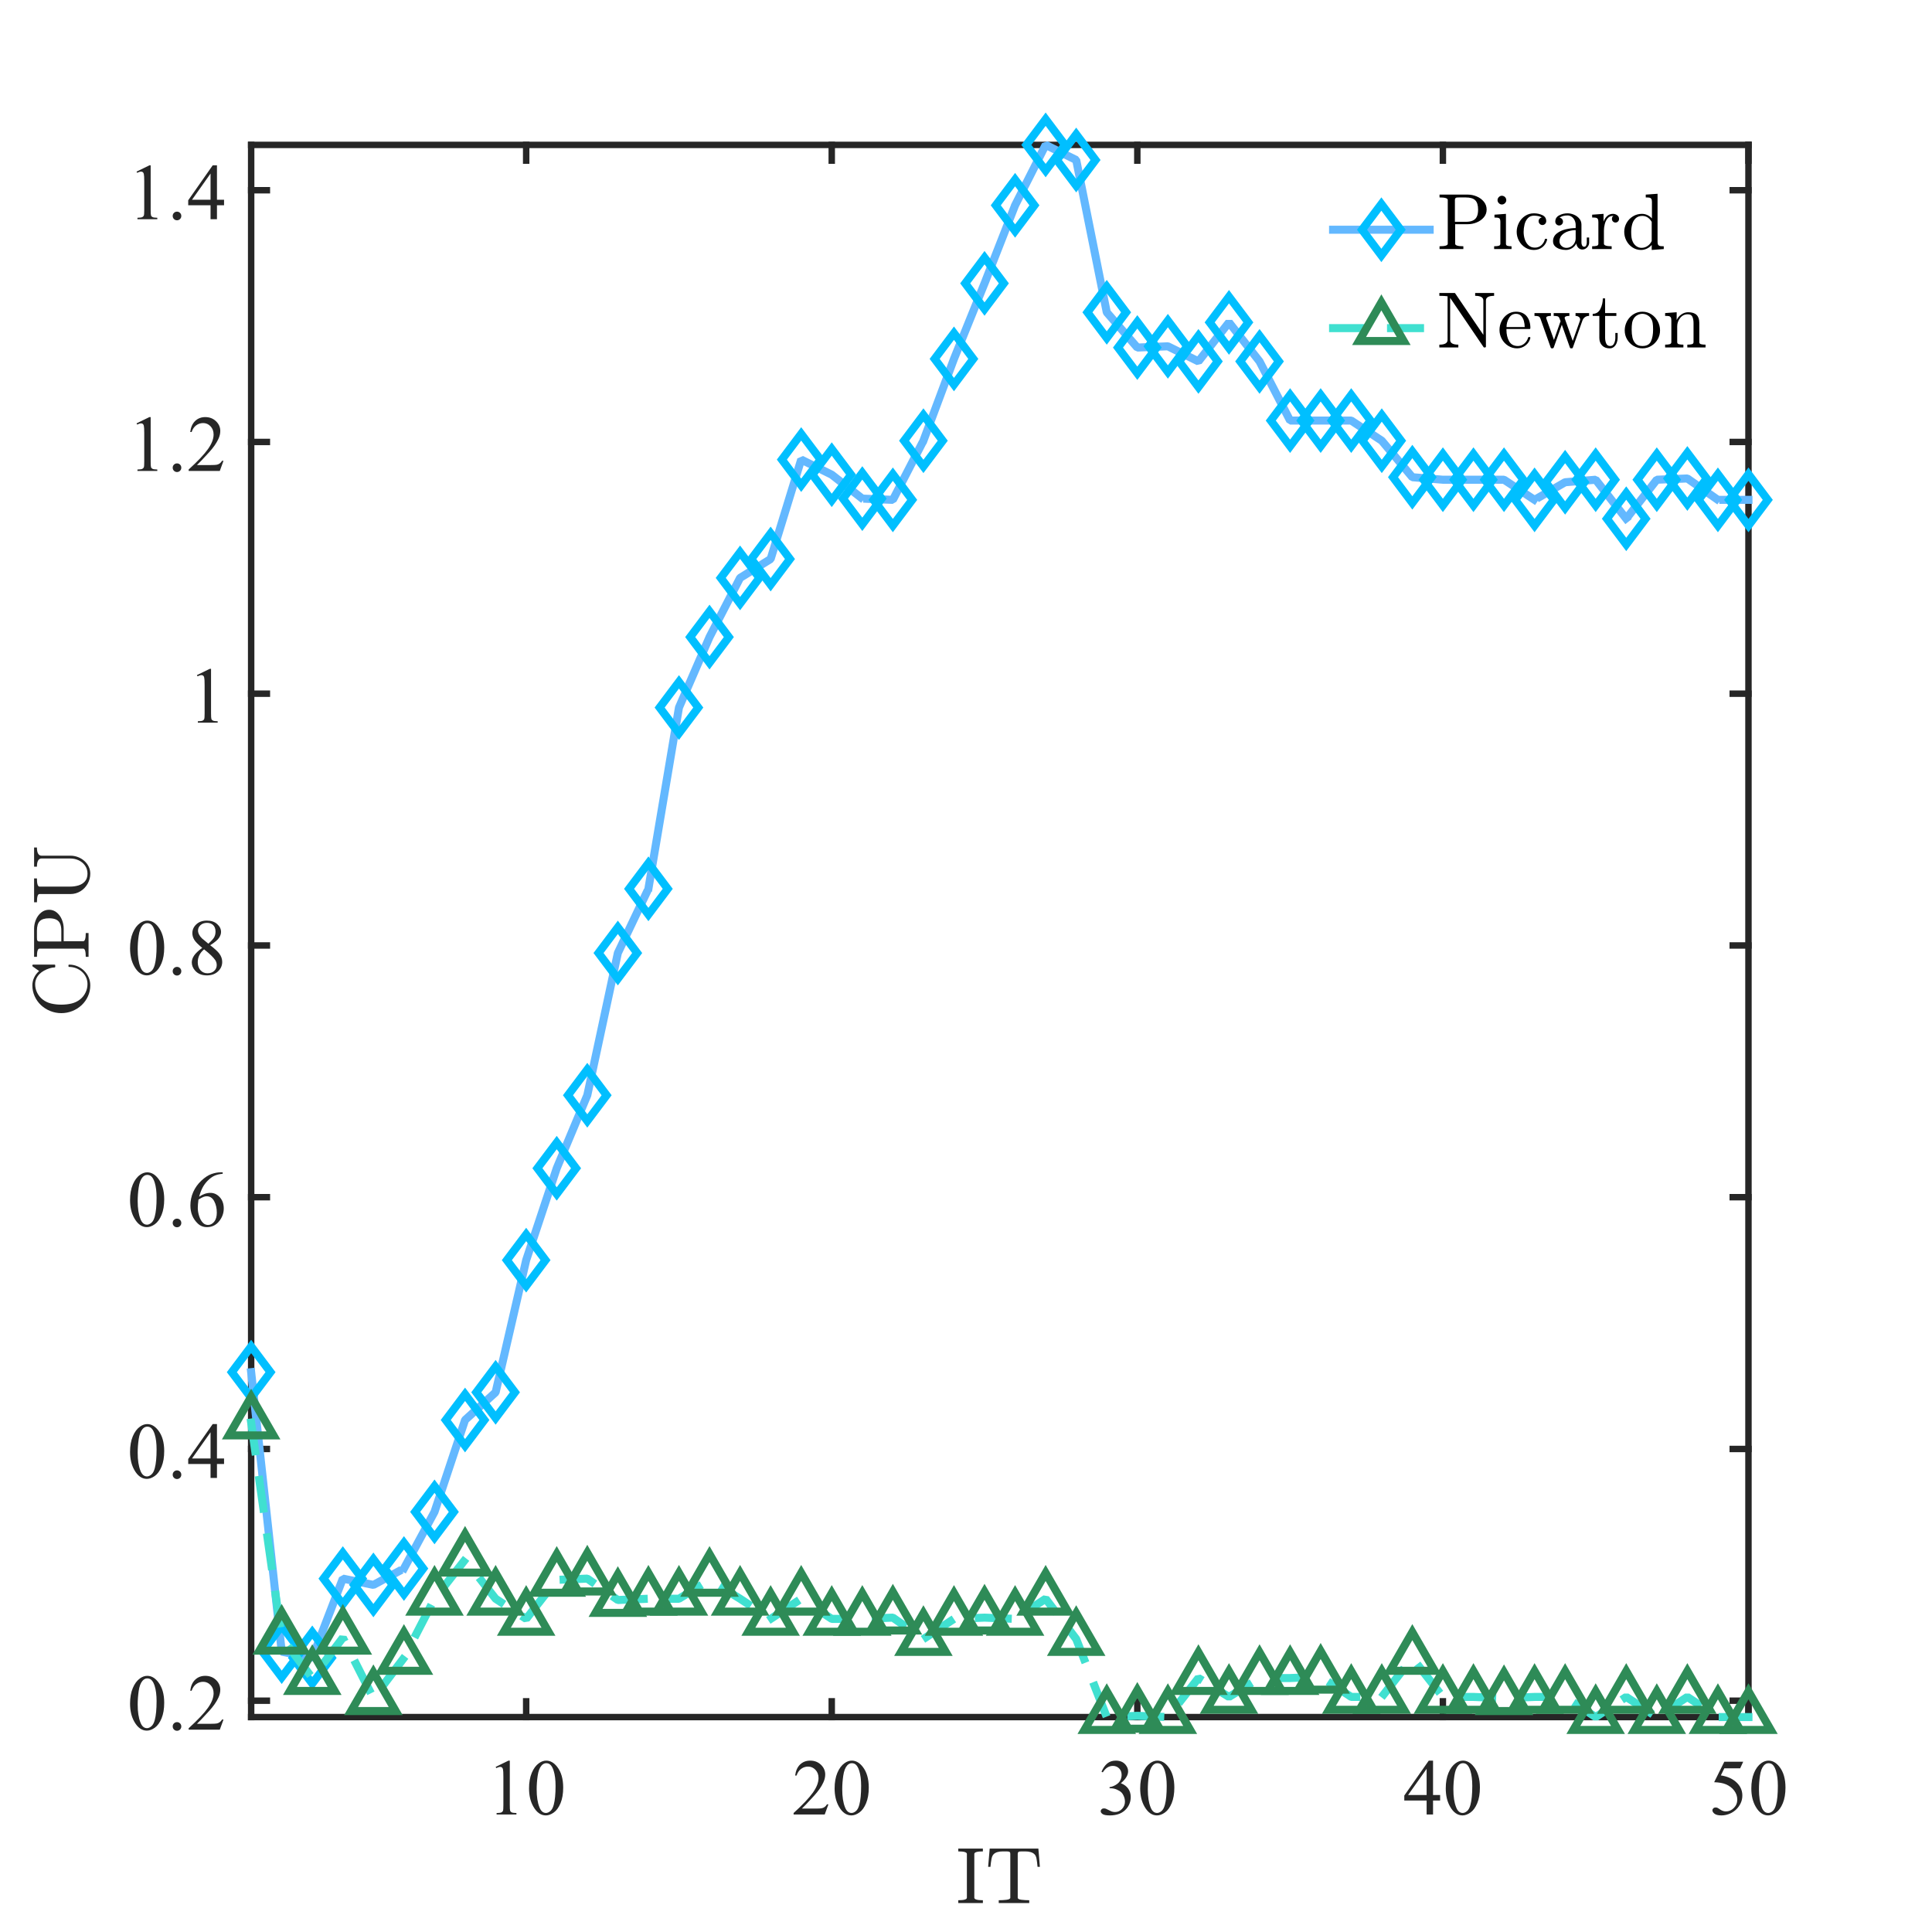 <?xml version="1.0"?>
<!DOCTYPE svg PUBLIC '-//W3C//DTD SVG 1.0//EN'
          'http://www.w3.org/TR/2001/REC-SVG-20010904/DTD/svg10.dtd'>
<svg xmlns:xlink="http://www.w3.org/1999/xlink" style="fill-opacity:1; color-rendering:auto; color-interpolation:auto; stroke:black; text-rendering:auto; stroke-linecap:square; stroke-miterlimit:10; stroke-opacity:1; shape-rendering:auto; fill:black; stroke-dasharray:none; font-weight:normal; stroke-width:1; font-family:'Dialog'; font-style:normal; stroke-linejoin:miter; font-size:12px; stroke-dashoffset:0; image-rendering:auto;" width="800" height="800" xmlns="http://www.w3.org/2000/svg"
><rect width="100%" height="100%" fill="#333333" stroke="none"/><!--Generated by the Batik Graphics2D SVG Generator--><defs id="genericDefs"
  /><g
  ><defs id="defs1"
    ><clipPath clipPathUnits="userSpaceOnUse" id="clipPath1"
      ><path d="M0 0 L800 0 L800 800 L0 800 L0 0 Z"
      /></clipPath
    ></defs
    ><g style="fill:white; stroke:white;"
    ><rect x="0" y="0" width="800" style="clip-path:url(#clipPath1); stroke:none;" height="800"
    /></g
    ><g style="fill:white; text-rendering:optimizeSpeed; color-rendering:optimizeSpeed; image-rendering:optimizeSpeed; shape-rendering:crispEdges; color-interpolation:sRGB; stroke:white;"
    ><rect x="0" width="800" height="800" y="0" style="stroke:none;"
      /><path style="stroke:none;" d="M104 711 L724 711 L724 60 L104 60 Z"
    /></g
    ><g style="fill:rgb(38,38,38); text-rendering:geometricPrecision; color-rendering:optimizeQuality; image-rendering:optimizeQuality; stroke-linejoin:round; color-interpolation:linearRGB; stroke:rgb(38,38,38); stroke-width:2.667;"
    ><line y2="711" style="fill:none;" x1="104" x2="724" y1="711"
      /><line y2="60" style="fill:none;" x1="104" x2="724" y1="60"
      /><line y2="704.49" style="fill:none;" x1="217.877" x2="217.877" y1="711"
      /><line y2="704.49" style="fill:none;" x1="344.408" x2="344.408" y1="711"
      /><line y2="704.49" style="fill:none;" x1="470.939" x2="470.939" y1="711"
      /><line y2="704.49" style="fill:none;" x1="597.469" x2="597.469" y1="711"
      /><line y2="704.49" style="fill:none;" x1="724" x2="724" y1="711"
      /><line y2="66.51" style="fill:none;" x1="217.877" x2="217.877" y1="60"
      /><line y2="66.51" style="fill:none;" x1="344.408" x2="344.408" y1="60"
      /><line y2="66.51" style="fill:none;" x1="470.939" x2="470.939" y1="60"
      /><line y2="66.51" style="fill:none;" x1="597.469" x2="597.469" y1="60"
      /><line y2="66.51" style="fill:none;" x1="724" x2="724" y1="60"
    /></g
    ><g transform="translate(217.877,720.333)" style="font-size:33px; fill:rgb(38,38,38); text-rendering:geometricPrecision; color-rendering:optimizeQuality; image-rendering:optimizeQuality; font-family:'Times New Roman'; color-interpolation:linearRGB; stroke:rgb(38,38,38);"
    ><path style="stroke:none;" d="M-12.625 11.297 L-7.312 8.703 L-6.781 8.703 L-6.781 27.156 Q-6.781 28.984 -6.633 29.438 Q-6.484 29.891 -6 30.133 Q-5.516 30.375 -4.031 30.406 L-4.031 31 L-12.25 31 L-12.25 30.406 Q-10.703 30.375 -10.25 30.141 Q-9.797 29.906 -9.617 29.508 Q-9.438 29.109 -9.438 27.156 L-9.438 15.359 Q-9.438 12.969 -9.609 12.297 Q-9.719 11.781 -10.016 11.539 Q-10.312 11.297 -10.734 11.297 Q-11.328 11.297 -12.391 11.797 L-12.625 11.297 ZM1.188 20.203 Q1.188 16.469 2.32 13.766 Q3.453 11.062 5.312 9.75 Q6.766 8.703 8.312 8.703 Q10.828 8.703 12.828 11.266 Q15.328 14.438 15.328 19.859 Q15.328 23.672 14.227 26.328 Q13.125 28.984 11.43 30.188 Q9.734 31.391 8.156 31.391 Q5.031 31.391 2.953 27.703 Q1.188 24.594 1.188 20.203 ZM4.344 20.609 Q4.344 25.125 5.469 27.969 Q6.375 30.375 8.203 30.375 Q9.078 30.375 10.008 29.594 Q10.938 28.812 11.422 26.969 Q12.172 24.203 12.172 19.156 Q12.172 15.422 11.391 12.922 Q10.812 11.062 9.891 10.297 Q9.234 9.766 8.297 9.766 Q7.203 9.766 6.344 10.75 Q5.188 12.078 4.766 14.945 Q4.344 17.812 4.344 20.609 Z"
    /></g
    ><g transform="translate(344.408,720.333)" style="font-size:33px; fill:rgb(38,38,38); text-rendering:geometricPrecision; color-rendering:optimizeQuality; image-rendering:optimizeQuality; font-family:'Times New Roman'; color-interpolation:linearRGB; stroke:rgb(38,38,38);"
    ><path style="stroke:none;" d="M-1.375 26.797 L-2.906 31 L-15.797 31 L-15.797 30.406 Q-10.109 25.219 -7.789 21.93 Q-5.469 18.641 -5.469 15.922 Q-5.469 13.844 -6.742 12.508 Q-8.016 11.172 -9.781 11.172 Q-11.391 11.172 -12.672 12.109 Q-13.953 13.047 -14.562 14.875 L-15.156 14.875 Q-14.766 11.891 -13.094 10.297 Q-11.422 8.703 -8.922 8.703 Q-6.266 8.703 -4.484 10.406 Q-2.703 12.109 -2.703 14.438 Q-2.703 16.094 -3.484 17.75 Q-4.672 20.359 -7.344 23.281 Q-11.359 27.672 -12.359 28.562 L-6.656 28.562 Q-4.922 28.562 -4.219 28.438 Q-3.516 28.312 -2.953 27.914 Q-2.391 27.516 -1.969 26.797 L-1.375 26.797 ZM1.188 20.203 Q1.188 16.469 2.32 13.766 Q3.453 11.062 5.312 9.75 Q6.766 8.703 8.312 8.703 Q10.828 8.703 12.828 11.266 Q15.328 14.438 15.328 19.859 Q15.328 23.672 14.227 26.328 Q13.125 28.984 11.43 30.188 Q9.734 31.391 8.156 31.391 Q5.031 31.391 2.953 27.703 Q1.188 24.594 1.188 20.203 ZM4.344 20.609 Q4.344 25.125 5.469 27.969 Q6.375 30.375 8.203 30.375 Q9.078 30.375 10.008 29.594 Q10.938 28.812 11.422 26.969 Q12.172 24.203 12.172 19.156 Q12.172 15.422 11.391 12.922 Q10.812 11.062 9.891 10.297 Q9.234 9.766 8.297 9.766 Q7.203 9.766 6.344 10.75 Q5.188 12.078 4.766 14.945 Q4.344 17.812 4.344 20.609 Z"
    /></g
    ><g transform="translate(470.939,720.333)" style="font-size:33px; fill:rgb(38,38,38); text-rendering:geometricPrecision; color-rendering:optimizeQuality; image-rendering:optimizeQuality; font-family:'Times New Roman'; color-interpolation:linearRGB; stroke:rgb(38,38,38);"
    ><path style="stroke:none;" d="M-14.828 13.312 Q-13.891 11.094 -12.461 9.898 Q-11.031 8.703 -8.906 8.703 Q-6.281 8.703 -4.875 10.406 Q-3.812 11.688 -3.812 13.125 Q-3.812 15.516 -6.812 18.062 Q-4.797 18.844 -3.766 20.312 Q-2.734 21.781 -2.734 23.766 Q-2.734 26.594 -4.547 28.672 Q-6.891 31.391 -11.359 31.391 Q-13.562 31.391 -14.359 30.844 Q-15.156 30.297 -15.156 29.656 Q-15.156 29.188 -14.781 28.836 Q-14.406 28.484 -13.875 28.484 Q-13.469 28.484 -13.047 28.609 Q-12.781 28.703 -11.812 29.203 Q-10.844 29.703 -10.469 29.812 Q-9.875 29.984 -9.203 29.984 Q-7.562 29.984 -6.344 28.711 Q-5.125 27.438 -5.125 25.703 Q-5.125 24.422 -5.688 23.219 Q-6.109 22.312 -6.609 21.844 Q-7.297 21.203 -8.508 20.68 Q-9.719 20.156 -10.969 20.156 L-11.484 20.156 L-11.484 19.672 Q-10.219 19.516 -8.938 18.758 Q-7.656 18 -7.078 16.938 Q-6.5 15.875 -6.5 14.594 Q-6.5 12.938 -7.539 11.914 Q-8.578 10.891 -10.125 10.891 Q-12.609 10.891 -14.297 13.562 L-14.828 13.312 ZM1.188 20.203 Q1.188 16.469 2.32 13.766 Q3.453 11.062 5.312 9.75 Q6.766 8.703 8.312 8.703 Q10.828 8.703 12.828 11.266 Q15.328 14.438 15.328 19.859 Q15.328 23.672 14.227 26.328 Q13.125 28.984 11.43 30.188 Q9.734 31.391 8.156 31.391 Q5.031 31.391 2.953 27.703 Q1.188 24.594 1.188 20.203 ZM4.344 20.609 Q4.344 25.125 5.469 27.969 Q6.375 30.375 8.203 30.375 Q9.078 30.375 10.008 29.594 Q10.938 28.812 11.422 26.969 Q12.172 24.203 12.172 19.156 Q12.172 15.422 11.391 12.922 Q10.812 11.062 9.891 10.297 Q9.234 9.766 8.297 9.766 Q7.203 9.766 6.344 10.75 Q5.188 12.078 4.766 14.945 Q4.344 17.812 4.344 20.609 Z"
    /></g
    ><g transform="translate(597.469,720.333)" style="font-size:33px; fill:rgb(38,38,38); text-rendering:geometricPrecision; color-rendering:optimizeQuality; image-rendering:optimizeQuality; font-family:'Times New Roman'; color-interpolation:linearRGB; stroke:rgb(38,38,38);"
    ><path style="stroke:none;" d="M-1.141 22.938 L-1.141 25.234 L-4.078 25.234 L-4.078 31 L-6.734 31 L-6.734 25.234 L-15.984 25.234 L-15.984 23.172 L-5.844 8.703 L-4.078 8.703 L-4.078 22.938 L-1.141 22.938 ZM-6.734 22.938 L-6.734 12.094 L-14.406 22.938 L-6.734 22.938 ZM1.188 20.203 Q1.188 16.469 2.32 13.766 Q3.453 11.062 5.312 9.75 Q6.766 8.703 8.312 8.703 Q10.828 8.703 12.828 11.266 Q15.328 14.438 15.328 19.859 Q15.328 23.672 14.227 26.328 Q13.125 28.984 11.43 30.188 Q9.734 31.391 8.156 31.391 Q5.031 31.391 2.953 27.703 Q1.188 24.594 1.188 20.203 ZM4.344 20.609 Q4.344 25.125 5.469 27.969 Q6.375 30.375 8.203 30.375 Q9.078 30.375 10.008 29.594 Q10.938 28.812 11.422 26.969 Q12.172 24.203 12.172 19.156 Q12.172 15.422 11.391 12.922 Q10.812 11.062 9.891 10.297 Q9.234 9.766 8.297 9.766 Q7.203 9.766 6.344 10.75 Q5.188 12.078 4.766 14.945 Q4.344 17.812 4.344 20.609 Z"
    /></g
    ><g transform="translate(724,720.333)" style="font-size:33px; fill:rgb(38,38,38); text-rendering:geometricPrecision; color-rendering:optimizeQuality; image-rendering:optimizeQuality; font-family:'Times New Roman'; color-interpolation:linearRGB; stroke:rgb(38,38,38);"
    ><path style="stroke:none;" d="M-2.172 9.156 L-3.438 11.891 L-10 11.891 L-11.438 14.828 Q-7.172 15.453 -4.672 18 Q-2.531 20.188 -2.531 23.156 Q-2.531 24.875 -3.234 26.344 Q-3.938 27.812 -5 28.844 Q-6.062 29.875 -7.359 30.5 Q-9.219 31.391 -11.172 31.391 Q-13.125 31.391 -14.023 30.719 Q-14.922 30.047 -14.922 29.25 Q-14.922 28.797 -14.547 28.445 Q-14.172 28.094 -13.609 28.094 Q-13.203 28.094 -12.883 28.227 Q-12.562 28.359 -11.812 28.891 Q-10.609 29.734 -9.359 29.734 Q-7.469 29.734 -6.047 28.305 Q-4.625 26.875 -4.625 24.828 Q-4.625 22.844 -5.898 21.133 Q-7.172 19.422 -9.406 18.484 Q-11.172 17.75 -14.203 17.641 L-10 9.156 L-2.172 9.156 ZM1.188 20.203 Q1.188 16.469 2.32 13.766 Q3.453 11.062 5.312 9.75 Q6.766 8.703 8.312 8.703 Q10.828 8.703 12.828 11.266 Q15.328 14.438 15.328 19.859 Q15.328 23.672 14.227 26.328 Q13.125 28.984 11.43 30.188 Q9.734 31.391 8.156 31.391 Q5.031 31.391 2.953 27.703 Q1.188 24.594 1.188 20.203 ZM4.344 20.609 Q4.344 25.125 5.469 27.969 Q6.375 30.375 8.203 30.375 Q9.078 30.375 10.008 29.594 Q10.938 28.812 11.422 26.969 Q12.172 24.203 12.172 19.156 Q12.172 15.422 11.391 12.922 Q10.812 11.062 9.891 10.297 Q9.234 9.766 8.297 9.766 Q7.203 9.766 6.344 10.75 Q5.188 12.078 4.766 14.945 Q4.344 17.812 4.344 20.609 Z"
    /></g
    ><g transform="translate(414,760)" style="font-size:33px; fill:rgb(38,38,38); text-rendering:geometricPrecision; color-rendering:optimizeQuality; image-rendering:optimizeQuality; font-family:'mwa_cmr10'; color-interpolation:linearRGB; stroke:rgb(38,38,38);"
    ><path style="stroke:none;" d="M-17.196 28 L-17.196 26.844 Q-13.634 26.844 -13.634 25.797 L-13.634 7.672 Q-13.634 6.625 -17.196 6.625 L-17.196 5.453 L-7.009 5.453 L-7.009 6.625 Q-10.556 6.625 -10.556 7.672 L-10.556 25.797 Q-10.556 26.844 -7.009 26.844 L-7.009 28 L-17.196 28 Z"
      /><path style="stroke:none;" d="M-0.44 28 L-0.44 26.844 Q1.216 26.844 2.778 26.656 Q4.341 26.469 4.341 25.797 L4.341 7.672 Q4.341 6.953 3.95 6.789 Q3.56 6.625 2.669 6.625 L1.278 6.625 Q-1.44 6.625 -2.581 7.812 Q-3.175 8.406 -3.433 9.719 Q-3.69 11.031 -3.878 13.015 L-4.831 13.015 L-4.19 5.453 L15.966 5.453 L16.591 13.015 L15.622 13.015 Q15.435 10.89 15.2 9.64 Q14.966 8.39 14.357 7.812 Q13.185 6.625 10.482 6.625 L9.091 6.625 Q8.497 6.625 8.169 6.672 Q7.841 6.719 7.63 6.953 Q7.419 7.187 7.419 7.672 L7.419 25.797 Q7.419 26.469 8.982 26.656 Q10.544 26.844 12.185 26.844 L12.185 28 L-0.44 28 Z"
    /></g
    ><g style="fill:rgb(38,38,38); text-rendering:geometricPrecision; color-rendering:optimizeQuality; image-rendering:optimizeQuality; stroke-linejoin:round; color-interpolation:linearRGB; stroke:rgb(38,38,38); stroke-width:2.667;"
    ><line y2="60" style="fill:none;" x1="104" x2="104" y1="711"
      /><line y2="60" style="fill:none;" x1="724" x2="724" y1="711"
      /><line y2="704.224" style="fill:none;" x1="104" x2="110.51" y1="704.224"
      /><line y2="599.981" style="fill:none;" x1="104" x2="110.51" y1="599.981"
      /><line y2="495.737" style="fill:none;" x1="104" x2="110.51" y1="495.737"
      /><line y2="391.494" style="fill:none;" x1="104" x2="110.51" y1="391.494"
      /><line y2="287.251" style="fill:none;" x1="104" x2="110.51" y1="287.251"
      /><line y2="183.007" style="fill:none;" x1="104" x2="110.51" y1="183.007"
      /><line y2="78.764" style="fill:none;" x1="104" x2="110.51" y1="78.764"
      /><line y2="704.224" style="fill:none;" x1="724" x2="717.49" y1="704.224"
      /><line y2="599.981" style="fill:none;" x1="724" x2="717.49" y1="599.981"
      /><line y2="495.737" style="fill:none;" x1="724" x2="717.49" y1="495.737"
      /><line y2="391.494" style="fill:none;" x1="724" x2="717.49" y1="391.494"
      /><line y2="287.251" style="fill:none;" x1="724" x2="717.49" y1="287.251"
      /><line y2="183.007" style="fill:none;" x1="724" x2="717.49" y1="183.007"
      /><line y2="78.764" style="fill:none;" x1="724" x2="717.49" y1="78.764"
    /></g
    ><g transform="translate(94.667,704.224)" style="font-size:33px; fill:rgb(38,38,38); text-rendering:geometricPrecision; color-rendering:optimizeQuality; image-rendering:optimizeQuality; font-family:'Times New Roman'; color-interpolation:linearRGB; stroke:rgb(38,38,38);"
    ><path style="stroke:none;" d="M-40.812 1.203 Q-40.812 -2.531 -39.68 -5.234 Q-38.547 -7.938 -36.688 -9.25 Q-35.234 -10.297 -33.688 -10.297 Q-31.172 -10.297 -29.172 -7.734 Q-26.672 -4.562 -26.672 0.859 Q-26.672 4.672 -27.773 7.328 Q-28.875 9.984 -30.57 11.188 Q-32.266 12.391 -33.844 12.391 Q-36.969 12.391 -39.047 8.703 Q-40.812 5.594 -40.812 1.203 ZM-37.656 1.609 Q-37.656 6.125 -36.531 8.969 Q-35.625 11.375 -33.797 11.375 Q-32.922 11.375 -31.992 10.594 Q-31.062 9.812 -30.578 7.969 Q-29.828 5.203 -29.828 0.156 Q-29.828 -3.578 -30.609 -6.078 Q-31.188 -7.938 -32.109 -8.703 Q-32.766 -9.234 -33.703 -9.234 Q-34.797 -9.234 -35.656 -8.25 Q-36.812 -6.922 -37.234 -4.055 Q-37.656 -1.188 -37.656 1.609 ZM-21.375 8.875 Q-20.625 8.875 -20.109 9.398 Q-19.594 9.922 -19.594 10.656 Q-19.594 11.406 -20.117 11.93 Q-20.641 12.453 -21.375 12.453 Q-22.109 12.453 -22.633 11.93 Q-23.156 11.406 -23.156 10.656 Q-23.156 9.906 -22.633 9.391 Q-22.109 8.875 -21.375 8.875 ZM-2.125 7.797 L-3.656 12 L-16.547 12 L-16.547 11.406 Q-10.859 6.219 -8.539 2.93 Q-6.219 -0.359 -6.219 -3.078 Q-6.219 -5.156 -7.492 -6.492 Q-8.766 -7.828 -10.531 -7.828 Q-12.141 -7.828 -13.422 -6.891 Q-14.703 -5.953 -15.312 -4.125 L-15.906 -4.125 Q-15.516 -7.109 -13.844 -8.703 Q-12.172 -10.297 -9.672 -10.297 Q-7.016 -10.297 -5.234 -8.594 Q-3.453 -6.891 -3.453 -4.562 Q-3.453 -2.906 -4.234 -1.25 Q-5.422 1.359 -8.094 4.281 Q-12.109 8.672 -13.109 9.562 L-7.406 9.562 Q-5.672 9.562 -4.969 9.438 Q-4.266 9.312 -3.703 8.914 Q-3.141 8.516 -2.719 7.797 L-2.125 7.797 Z"
    /></g
    ><g transform="translate(94.667,599.981)" style="font-size:33px; fill:rgb(38,38,38); text-rendering:geometricPrecision; color-rendering:optimizeQuality; image-rendering:optimizeQuality; font-family:'Times New Roman'; color-interpolation:linearRGB; stroke:rgb(38,38,38);"
    ><path style="stroke:none;" d="M-40.812 1.203 Q-40.812 -2.531 -39.68 -5.234 Q-38.547 -7.938 -36.688 -9.25 Q-35.234 -10.297 -33.688 -10.297 Q-31.172 -10.297 -29.172 -7.734 Q-26.672 -4.562 -26.672 0.859 Q-26.672 4.672 -27.773 7.328 Q-28.875 9.984 -30.57 11.188 Q-32.266 12.391 -33.844 12.391 Q-36.969 12.391 -39.047 8.703 Q-40.812 5.594 -40.812 1.203 ZM-37.656 1.609 Q-37.656 6.125 -36.531 8.969 Q-35.625 11.375 -33.797 11.375 Q-32.922 11.375 -31.992 10.594 Q-31.062 9.812 -30.578 7.969 Q-29.828 5.203 -29.828 0.156 Q-29.828 -3.578 -30.609 -6.078 Q-31.188 -7.938 -32.109 -8.703 Q-32.766 -9.234 -33.703 -9.234 Q-34.797 -9.234 -35.656 -8.25 Q-36.812 -6.922 -37.234 -4.055 Q-37.656 -1.188 -37.656 1.609 ZM-21.375 8.875 Q-20.625 8.875 -20.109 9.398 Q-19.594 9.922 -19.594 10.656 Q-19.594 11.406 -20.117 11.93 Q-20.641 12.453 -21.375 12.453 Q-22.109 12.453 -22.633 11.93 Q-23.156 11.406 -23.156 10.656 Q-23.156 9.906 -22.633 9.391 Q-22.109 8.875 -21.375 8.875 ZM-1.891 3.938 L-1.891 6.234 L-4.828 6.234 L-4.828 12 L-7.484 12 L-7.484 6.234 L-16.734 6.234 L-16.734 4.172 L-6.594 -10.297 L-4.828 -10.297 L-4.828 3.938 L-1.891 3.938 ZM-7.484 3.938 L-7.484 -6.906 L-15.156 3.938 L-7.484 3.938 Z"
    /></g
    ><g transform="translate(94.667,495.737)" style="font-size:33px; fill:rgb(38,38,38); text-rendering:geometricPrecision; color-rendering:optimizeQuality; image-rendering:optimizeQuality; font-family:'Times New Roman'; color-interpolation:linearRGB; stroke:rgb(38,38,38);"
    ><path style="stroke:none;" d="M-40.812 1.203 Q-40.812 -2.531 -39.68 -5.234 Q-38.547 -7.938 -36.688 -9.25 Q-35.234 -10.297 -33.688 -10.297 Q-31.172 -10.297 -29.172 -7.734 Q-26.672 -4.562 -26.672 0.859 Q-26.672 4.672 -27.773 7.328 Q-28.875 9.984 -30.57 11.188 Q-32.266 12.391 -33.844 12.391 Q-36.969 12.391 -39.047 8.703 Q-40.812 5.594 -40.812 1.203 ZM-37.656 1.609 Q-37.656 6.125 -36.531 8.969 Q-35.625 11.375 -33.797 11.375 Q-32.922 11.375 -31.992 10.594 Q-31.062 9.812 -30.578 7.969 Q-29.828 5.203 -29.828 0.156 Q-29.828 -3.578 -30.609 -6.078 Q-31.188 -7.938 -32.109 -8.703 Q-32.766 -9.234 -33.703 -9.234 Q-34.797 -9.234 -35.656 -8.25 Q-36.812 -6.922 -37.234 -4.055 Q-37.656 -1.188 -37.656 1.609 ZM-21.375 8.875 Q-20.625 8.875 -20.109 9.398 Q-19.594 9.922 -19.594 10.656 Q-19.594 11.406 -20.117 11.93 Q-20.641 12.453 -21.375 12.453 Q-22.109 12.453 -22.633 11.93 Q-23.156 11.406 -23.156 10.656 Q-23.156 9.906 -22.633 9.391 Q-22.109 8.875 -21.375 8.875 ZM-2.453 -10.297 L-2.453 -9.703 Q-4.578 -9.5 -5.93 -8.859 Q-7.281 -8.219 -8.594 -6.914 Q-9.906 -5.609 -10.766 -4.008 Q-11.625 -2.406 -12.203 -0.203 Q-9.891 -1.797 -7.547 -1.797 Q-5.312 -1.797 -3.664 0.008 Q-2.016 1.812 -2.016 4.656 Q-2.016 7.391 -3.688 9.641 Q-5.688 12.391 -8.969 12.391 Q-11.203 12.391 -12.766 10.906 Q-15.828 8.016 -15.828 3.422 Q-15.828 0.5 -14.656 -2.148 Q-13.484 -4.797 -11.297 -6.844 Q-9.109 -8.891 -7.109 -9.594 Q-5.109 -10.297 -3.391 -10.297 L-2.453 -10.297 ZM-12.484 0.984 Q-12.766 3.156 -12.766 4.484 Q-12.766 6.031 -12.195 7.844 Q-11.625 9.656 -10.5 10.734 Q-9.672 11.484 -8.5 11.484 Q-7.094 11.484 -5.992 10.164 Q-4.891 8.844 -4.891 6.391 Q-4.891 3.641 -5.984 1.625 Q-7.078 -0.391 -9.094 -0.391 Q-9.703 -0.391 -10.406 -0.133 Q-11.109 0.125 -12.484 0.984 Z"
    /></g
    ><g transform="translate(94.667,391.494)" style="font-size:33px; fill:rgb(38,38,38); text-rendering:geometricPrecision; color-rendering:optimizeQuality; image-rendering:optimizeQuality; font-family:'Times New Roman'; color-interpolation:linearRGB; stroke:rgb(38,38,38);"
    ><path style="stroke:none;" d="M-40.812 1.203 Q-40.812 -2.531 -39.68 -5.234 Q-38.547 -7.938 -36.688 -9.25 Q-35.234 -10.297 -33.688 -10.297 Q-31.172 -10.297 -29.172 -7.734 Q-26.672 -4.562 -26.672 0.859 Q-26.672 4.672 -27.773 7.328 Q-28.875 9.984 -30.57 11.188 Q-32.266 12.391 -33.844 12.391 Q-36.969 12.391 -39.047 8.703 Q-40.812 5.594 -40.812 1.203 ZM-37.656 1.609 Q-37.656 6.125 -36.531 8.969 Q-35.625 11.375 -33.797 11.375 Q-32.922 11.375 -31.992 10.594 Q-31.062 9.812 -30.578 7.969 Q-29.828 5.203 -29.828 0.156 Q-29.828 -3.578 -30.609 -6.078 Q-31.188 -7.938 -32.109 -8.703 Q-32.766 -9.234 -33.703 -9.234 Q-34.797 -9.234 -35.656 -8.25 Q-36.812 -6.922 -37.234 -4.055 Q-37.656 -1.188 -37.656 1.609 ZM-21.375 8.875 Q-20.625 8.875 -20.109 9.398 Q-19.594 9.922 -19.594 10.656 Q-19.594 11.406 -20.117 11.93 Q-20.641 12.453 -21.375 12.453 Q-22.109 12.453 -22.633 11.93 Q-23.156 11.406 -23.156 10.656 Q-23.156 9.906 -22.633 9.391 Q-22.109 8.875 -21.375 8.875 ZM-10.922 1 Q-13.516 -1.125 -14.266 -2.414 Q-15.016 -3.703 -15.016 -5.094 Q-15.016 -7.219 -13.367 -8.758 Q-11.719 -10.297 -9 -10.297 Q-6.359 -10.297 -4.75 -8.867 Q-3.141 -7.438 -3.141 -5.594 Q-3.141 -4.375 -4.008 -3.102 Q-4.875 -1.828 -7.625 -0.094 Q-4.797 2.094 -3.875 3.344 Q-2.656 4.984 -2.656 6.812 Q-2.656 9.109 -4.406 10.75 Q-6.156 12.391 -9.016 12.391 Q-12.125 12.391 -13.859 10.438 Q-15.25 8.875 -15.25 7.016 Q-15.25 5.578 -14.273 4.148 Q-13.297 2.719 -10.922 1 ZM-8.391 -0.734 Q-6.453 -2.469 -5.938 -3.477 Q-5.422 -4.484 -5.422 -5.75 Q-5.422 -7.453 -6.375 -8.406 Q-7.328 -9.359 -8.969 -9.359 Q-10.609 -9.359 -11.641 -8.414 Q-12.672 -7.469 -12.672 -6.188 Q-12.672 -5.359 -12.242 -4.516 Q-11.812 -3.672 -11.031 -2.922 L-8.391 -0.734 ZM-10.156 1.609 Q-11.5 2.734 -12.141 4.062 Q-12.781 5.391 -12.781 6.938 Q-12.781 9.016 -11.648 10.266 Q-10.516 11.516 -8.766 11.516 Q-7.016 11.516 -5.969 10.531 Q-4.922 9.547 -4.922 8.156 Q-4.922 6.984 -5.531 6.062 Q-6.672 4.359 -10.156 1.609 Z"
    /></g
    ><g transform="translate(94.667,287.251)" style="font-size:33px; fill:rgb(38,38,38); text-rendering:geometricPrecision; color-rendering:optimizeQuality; image-rendering:optimizeQuality; font-family:'Times New Roman'; color-interpolation:linearRGB; stroke:rgb(38,38,38);"
    ><path style="stroke:none;" d="M-13.125 -7.703 L-7.812 -10.297 L-7.281 -10.297 L-7.281 8.156 Q-7.281 9.984 -7.133 10.438 Q-6.984 10.891 -6.5 11.133 Q-6.016 11.375 -4.531 11.406 L-4.531 12 L-12.75 12 L-12.75 11.406 Q-11.203 11.375 -10.75 11.141 Q-10.297 10.906 -10.117 10.508 Q-9.938 10.109 -9.938 8.156 L-9.938 -3.641 Q-9.938 -6.031 -10.109 -6.703 Q-10.219 -7.219 -10.516 -7.461 Q-10.812 -7.703 -11.234 -7.703 Q-11.828 -7.703 -12.891 -7.203 L-13.125 -7.703 Z"
    /></g
    ><g transform="translate(94.667,183.007)" style="font-size:33px; fill:rgb(38,38,38); text-rendering:geometricPrecision; color-rendering:optimizeQuality; image-rendering:optimizeQuality; font-family:'Times New Roman'; color-interpolation:linearRGB; stroke:rgb(38,38,38);"
    ><path style="stroke:none;" d="M-38.125 -7.703 L-32.812 -10.297 L-32.281 -10.297 L-32.281 8.156 Q-32.281 9.984 -32.133 10.438 Q-31.984 10.891 -31.5 11.133 Q-31.016 11.375 -29.531 11.406 L-29.531 12 L-37.75 12 L-37.75 11.406 Q-36.203 11.375 -35.75 11.141 Q-35.297 10.906 -35.117 10.508 Q-34.938 10.109 -34.938 8.156 L-34.938 -3.641 Q-34.938 -6.031 -35.109 -6.703 Q-35.219 -7.219 -35.516 -7.461 Q-35.812 -7.703 -36.234 -7.703 Q-36.828 -7.703 -37.891 -7.203 L-38.125 -7.703 ZM-21.375 8.875 Q-20.625 8.875 -20.109 9.398 Q-19.594 9.922 -19.594 10.656 Q-19.594 11.406 -20.117 11.93 Q-20.641 12.453 -21.375 12.453 Q-22.109 12.453 -22.633 11.93 Q-23.156 11.406 -23.156 10.656 Q-23.156 9.906 -22.633 9.391 Q-22.109 8.875 -21.375 8.875 ZM-2.125 7.797 L-3.656 12 L-16.547 12 L-16.547 11.406 Q-10.859 6.219 -8.539 2.93 Q-6.219 -0.359 -6.219 -3.078 Q-6.219 -5.156 -7.492 -6.492 Q-8.766 -7.828 -10.531 -7.828 Q-12.141 -7.828 -13.422 -6.891 Q-14.703 -5.953 -15.312 -4.125 L-15.906 -4.125 Q-15.516 -7.109 -13.844 -8.703 Q-12.172 -10.297 -9.672 -10.297 Q-7.016 -10.297 -5.234 -8.594 Q-3.453 -6.891 -3.453 -4.562 Q-3.453 -2.906 -4.234 -1.25 Q-5.422 1.359 -8.094 4.281 Q-12.109 8.672 -13.109 9.562 L-7.406 9.562 Q-5.672 9.562 -4.969 9.438 Q-4.266 9.312 -3.703 8.914 Q-3.141 8.516 -2.719 7.797 L-2.125 7.797 Z"
    /></g
    ><g transform="translate(94.667,78.764)" style="font-size:33px; fill:rgb(38,38,38); text-rendering:geometricPrecision; color-rendering:optimizeQuality; image-rendering:optimizeQuality; font-family:'Times New Roman'; color-interpolation:linearRGB; stroke:rgb(38,38,38);"
    ><path style="stroke:none;" d="M-38.125 -7.703 L-32.812 -10.297 L-32.281 -10.297 L-32.281 8.156 Q-32.281 9.984 -32.133 10.438 Q-31.984 10.891 -31.5 11.133 Q-31.016 11.375 -29.531 11.406 L-29.531 12 L-37.75 12 L-37.75 11.406 Q-36.203 11.375 -35.75 11.141 Q-35.297 10.906 -35.117 10.508 Q-34.938 10.109 -34.938 8.156 L-34.938 -3.641 Q-34.938 -6.031 -35.109 -6.703 Q-35.219 -7.219 -35.516 -7.461 Q-35.812 -7.703 -36.234 -7.703 Q-36.828 -7.703 -37.891 -7.203 L-38.125 -7.703 ZM-21.375 8.875 Q-20.625 8.875 -20.109 9.398 Q-19.594 9.922 -19.594 10.656 Q-19.594 11.406 -20.117 11.93 Q-20.641 12.453 -21.375 12.453 Q-22.109 12.453 -22.633 11.93 Q-23.156 11.406 -23.156 10.656 Q-23.156 9.906 -22.633 9.391 Q-22.109 8.875 -21.375 8.875 ZM-1.891 3.938 L-1.891 6.234 L-4.828 6.234 L-4.828 12 L-7.484 12 L-7.484 6.234 L-16.734 6.234 L-16.734 4.172 L-6.594 -10.297 L-4.828 -10.297 L-4.828 3.938 L-1.891 3.938 ZM-7.484 3.938 L-7.484 -6.906 L-15.156 3.938 L-7.484 3.938 Z"
    /></g
    ><g transform="translate(48.667,385.5) rotate(-90)" style="font-size:33px; fill:rgb(38,38,38); text-rendering:geometricPrecision; color-rendering:optimizeQuality; image-rendering:optimizeQuality; font-family:'mwa_cmr10'; color-interpolation:linearRGB; stroke:rgb(38,38,38);"
    ><path style="stroke:none;" d="M-28.348 -15.531 Q-27.223 -14.094 -25.536 -13.266 Q-23.848 -12.438 -22.02 -12.438 Q-20.489 -12.438 -19.184 -13.039 Q-17.88 -13.641 -16.903 -14.719 Q-15.927 -15.797 -15.403 -17.172 Q-14.88 -18.547 -14.88 -20.063 Q-14.88 -20.313 -14.598 -20.313 L-14.192 -20.313 Q-13.927 -20.313 -13.927 -20 Q-13.927 -18.266 -14.591 -16.664 Q-15.255 -15.063 -16.466 -13.844 Q-17.677 -12.625 -19.247 -11.953 Q-20.817 -11.281 -22.52 -11.281 Q-24.895 -11.281 -27.012 -12.235 Q-29.13 -13.188 -30.7 -14.86 Q-32.27 -16.531 -33.145 -18.719 Q-34.02 -20.906 -34.02 -23.281 Q-34.02 -25.641 -33.145 -27.836 Q-32.27 -30.031 -30.7 -31.703 Q-29.13 -33.375 -27.012 -34.32 Q-24.895 -35.266 -22.52 -35.266 Q-20.833 -35.266 -19.286 -34.531 Q-17.739 -33.797 -16.583 -32.469 L-14.661 -35.172 Q-14.458 -35.266 -14.427 -35.266 L-14.192 -35.266 Q-14.098 -35.266 -14.012 -35.188 Q-13.927 -35.109 -13.927 -35 L-13.927 -26.078 Q-13.927 -25.797 -14.192 -25.797 L-14.786 -25.797 Q-15.098 -25.797 -15.098 -26.078 Q-15.098 -27.031 -15.473 -28.211 Q-15.848 -29.391 -16.434 -30.445 Q-17.02 -31.5 -17.802 -32.297 Q-19.661 -34.109 -22.052 -34.109 Q-23.88 -34.109 -25.544 -33.289 Q-27.208 -32.469 -28.348 -31.016 Q-29.567 -29.469 -30.036 -27.492 Q-30.505 -25.516 -30.505 -23.281 Q-30.505 -21.047 -30.036 -19.063 Q-29.567 -17.078 -28.348 -15.531 Z"
      /><path style="stroke:none;" d="M-10.712 -12 L-10.712 -13.156 Q-7.306 -13.156 -7.306 -14.203 L-7.306 -32.328 Q-7.306 -33.375 -10.712 -33.375 L-10.712 -34.547 L1.038 -34.547 Q2.835 -34.547 4.64 -33.805 Q6.444 -33.063 7.616 -31.641 Q8.788 -30.219 8.788 -28.344 Q8.788 -26.5 7.609 -25.117 Q6.429 -23.735 4.64 -23.016 Q2.851 -22.297 1.038 -22.297 L-4.243 -22.297 L-4.243 -14.203 Q-4.243 -13.156 -0.852 -13.156 L-0.852 -12 L-10.712 -12 ZM-4.352 -23.281 L0.132 -23.281 Q1.96 -23.281 3.085 -23.805 Q4.21 -24.328 4.734 -25.43 Q5.257 -26.531 5.257 -28.344 Q5.257 -31.031 4.077 -32.203 Q2.898 -33.375 0.132 -33.375 L-2.665 -33.375 Q-3.259 -33.375 -3.595 -33.328 Q-3.931 -33.281 -4.141 -33.047 Q-4.352 -32.813 -4.352 -32.328 L-4.352 -23.281 Z"
      /><path style="stroke:none;" d="M15.302 -19.453 L15.302 -32.328 Q15.302 -33.375 11.895 -33.375 L11.895 -34.547 L21.77 -34.547 L21.77 -33.375 Q18.38 -33.375 18.38 -32.328 L18.38 -19.594 Q18.38 -17.75 18.887 -16.117 Q19.395 -14.485 20.591 -13.461 Q21.786 -12.438 23.723 -12.438 Q25.614 -12.438 27.044 -13.43 Q28.473 -14.422 29.247 -16.063 Q30.02 -17.703 30.02 -19.594 L30.02 -31.438 Q30.02 -33.375 26.63 -33.375 L26.63 -34.547 L34.567 -34.547 L34.567 -33.375 Q31.177 -33.375 31.177 -31.438 L31.177 -19.453 Q31.177 -17.938 30.637 -16.469 Q30.098 -15 29.075 -13.813 Q28.052 -12.625 26.669 -11.953 Q25.286 -11.281 23.723 -11.281 Q21.536 -11.281 19.575 -12.375 Q17.614 -13.469 16.458 -15.352 Q15.302 -17.235 15.302 -19.453 Z"
    /></g
    ><g style="stroke-linecap:butt; fill:rgb(99,184,255); text-rendering:geometricPrecision; color-rendering:optimizeQuality; image-rendering:optimizeQuality; stroke-linejoin:bevel; stroke-dasharray:12,3,6,3; color-interpolation:linearRGB; stroke:rgb(99,184,255); stroke-width:3.333; stroke-miterlimit:1;"
    ><path d="M104 568.187 L116.653 683.897 L129.306 686.503 L141.959 653.666 L154.612 656.272 L167.265 649.496 L179.918 626.042 L192.571 587.993 L205.225 576.526 L217.877 521.798 L230.531 483.749 L243.184 453.519 L255.837 394.621 L268.49 368.039 L281.143 292.984 L293.796 263.796 L306.449 239.299 L319.102 231.48 L331.755 190.304 L344.408 196.559 L357.061 206.462 L369.714 206.983 L382.367 182.486 L395.02 148.607 L407.673 117.334 L420.327 85.018 L432.98 60 L445.633 66.255 L458.286 129.322 L470.939 143.916 L483.592 143.395 L496.245 149.649 L508.898 133.492 L521.551 149.649 L534.204 174.147 L546.857 174.147 L559.51 174.147 L572.163 182.486 L584.816 197.601 L597.469 198.644 L610.122 198.644 L622.775 198.644 L635.429 206.983 L648.082 199.686 L660.735 198.644 L673.388 214.801 L686.041 198.644 L698.694 198.123 L711.347 206.983 L724 206.983" style="fill:none; fill-rule:evenodd;"
    /></g
    ><g transform="translate(104,568.187)" style="stroke-linecap:butt; fill:rgb(0,191,255); text-rendering:geometricPrecision; color-rendering:optimizeQuality; image-rendering:optimizeQuality; color-interpolation:linearRGB; stroke:rgb(0,191,255); stroke-width:3.333;"
    ><path style="fill:none;" d="M-8 0 L0 10.64 L8 0 L0 -10.64 Z"
      /><path d="M-8 0 L0 10.64 L8 0 L0 -10.64 Z" style="fill:none;" transform="translate(12.653,115.71)"
      /><path d="M-8 0 L0 10.64 L8 0 L0 -10.64 Z" style="fill:none;" transform="translate(25.306,118.316)"
      /><path d="M-8 0 L0 10.64 L8 0 L0 -10.64 Z" style="fill:none;" transform="translate(37.959,85.48)"
      /><path d="M-8 0 L0 10.64 L8 0 L0 -10.64 Z" style="fill:none;" transform="translate(50.612,88.086)"
      /><path d="M-8 0 L0 10.64 L8 0 L0 -10.64 Z" style="fill:none;" transform="translate(63.265,81.31)"
      /><path d="M-8 0 L0 10.64 L8 0 L0 -10.64 Z" style="fill:none;" transform="translate(75.918,57.855)"
      /><path d="M-8 0 L0 10.64 L8 0 L0 -10.64 Z" style="fill:none;" transform="translate(88.571,19.806)"
      /><path d="M-8 0 L0 10.64 L8 0 L0 -10.64 Z" style="fill:none;" transform="translate(101.225,8.339)"
      /><path d="M-8 0 L0 10.64 L8 0 L0 -10.64 Z" style="fill:none;" transform="translate(113.877,-46.388)"
      /><path d="M-8 0 L0 10.64 L8 0 L0 -10.64 Z" style="fill:none;" transform="translate(126.531,-84.437)"
      /><path d="M-8 0 L0 10.64 L8 0 L0 -10.64 Z" style="fill:none;" transform="translate(139.184,-114.668)"
      /><path d="M-8 0 L0 10.64 L8 0 L0 -10.64 Z" style="fill:none;" transform="translate(151.837,-173.565)"
      /><path d="M-8 0 L0 10.64 L8 0 L0 -10.64 Z" style="fill:none;" transform="translate(164.49,-200.147)"
      /><path d="M-8 0 L0 10.64 L8 0 L0 -10.64 Z" style="fill:none;" transform="translate(177.143,-275.202)"
      /><path d="M-8 0 L0 10.64 L8 0 L0 -10.64 Z" style="fill:none;" transform="translate(189.796,-304.391)"
      /><path d="M-8 0 L0 10.64 L8 0 L0 -10.64 Z" style="fill:none;" transform="translate(202.449,-328.888)"
      /><path d="M-8 0 L0 10.64 L8 0 L0 -10.64 Z" style="fill:none;" transform="translate(215.102,-336.706)"
      /><path d="M-8 0 L0 10.64 L8 0 L0 -10.64 Z" style="fill:none;" transform="translate(227.755,-377.882)"
      /><path d="M-8 0 L0 10.64 L8 0 L0 -10.64 Z" style="fill:none;" transform="translate(240.408,-371.628)"
      /><path d="M-8 0 L0 10.64 L8 0 L0 -10.64 Z" style="fill:none;" transform="translate(253.061,-361.724)"
      /><path d="M-8 0 L0 10.64 L8 0 L0 -10.64 Z" style="fill:none;" transform="translate(265.714,-361.203)"
      /><path d="M-8 0 L0 10.64 L8 0 L0 -10.64 Z" style="fill:none;" transform="translate(278.367,-385.7)"
      /><path d="M-8 0 L0 10.64 L8 0 L0 -10.64 Z" style="fill:none;" transform="translate(291.02,-419.58)"
      /><path d="M-8 0 L0 10.64 L8 0 L0 -10.64 Z" style="fill:none;" transform="translate(303.673,-450.853)"
      /><path d="M-8 0 L0 10.64 L8 0 L0 -10.64 Z" style="fill:none;" transform="translate(316.327,-483.168)"
      /><path d="M-8 0 L0 10.64 L8 0 L0 -10.64 Z" style="fill:none;" transform="translate(328.98,-508.187)"
      /><path d="M-8 0 L0 10.64 L8 0 L0 -10.64 Z" style="fill:none;" transform="translate(341.633,-501.932)"
      /><path d="M-8 0 L0 10.64 L8 0 L0 -10.64 Z" style="fill:none;" transform="translate(354.286,-438.865)"
      /><path d="M-8 0 L0 10.64 L8 0 L0 -10.64 Z" style="fill:none;" transform="translate(366.939,-424.271)"
      /><path d="M-8 0 L0 10.64 L8 0 L0 -10.64 Z" style="fill:none;" transform="translate(379.592,-424.792)"
      /><path d="M-8 0 L0 10.64 L8 0 L0 -10.64 Z" style="fill:none;" transform="translate(392.245,-418.537)"
      /><path d="M-8 0 L0 10.64 L8 0 L0 -10.64 Z" style="fill:none;" transform="translate(404.898,-434.695)"
      /><path d="M-8 0 L0 10.64 L8 0 L0 -10.64 Z" style="fill:none;" transform="translate(417.551,-418.537)"
      /><path d="M-8 0 L0 10.64 L8 0 L0 -10.64 Z" style="fill:none;" transform="translate(430.204,-394.04)"
      /><path d="M-8 0 L0 10.64 L8 0 L0 -10.64 Z" style="fill:none;" transform="translate(442.857,-394.04)"
      /><path d="M-8 0 L0 10.64 L8 0 L0 -10.64 Z" style="fill:none;" transform="translate(455.51,-394.04)"
      /><path d="M-8 0 L0 10.64 L8 0 L0 -10.64 Z" style="fill:none;" transform="translate(468.163,-385.7)"
      /><path d="M-8 0 L0 10.64 L8 0 L0 -10.64 Z" style="fill:none;" transform="translate(480.816,-370.585)"
      /><path d="M-8 0 L0 10.64 L8 0 L0 -10.64 Z" style="fill:none;" transform="translate(493.469,-369.543)"
      /><path d="M-8 0 L0 10.64 L8 0 L0 -10.64 Z" style="fill:none;" transform="translate(506.122,-369.543)"
      /><path d="M-8 0 L0 10.64 L8 0 L0 -10.64 Z" style="fill:none;" transform="translate(518.775,-369.543)"
      /><path d="M-8 0 L0 10.64 L8 0 L0 -10.64 Z" style="fill:none;" transform="translate(531.429,-361.203)"
      /><path d="M-8 0 L0 10.64 L8 0 L0 -10.64 Z" style="fill:none;" transform="translate(544.082,-368.5)"
      /><path d="M-8 0 L0 10.64 L8 0 L0 -10.64 Z" style="fill:none;" transform="translate(556.735,-369.543)"
      /><path d="M-8 0 L0 10.64 L8 0 L0 -10.64 Z" style="fill:none;" transform="translate(569.388,-353.385)"
      /><path d="M-8 0 L0 10.64 L8 0 L0 -10.64 Z" style="fill:none;" transform="translate(582.041,-369.543)"
      /><path d="M-8 0 L0 10.64 L8 0 L0 -10.64 Z" style="fill:none;" transform="translate(594.694,-370.064)"
      /><path d="M-8 0 L0 10.64 L8 0 L0 -10.64 Z" style="fill:none;" transform="translate(607.347,-361.203)"
      /><path d="M-8 0 L0 10.64 L8 0 L0 -10.64 Z" style="fill:none;" transform="translate(620,-361.203)"
    /></g
    ><g style="stroke-linecap:butt; fill:rgb(64,224,208); text-rendering:geometricPrecision; color-rendering:optimizeQuality; image-rendering:optimizeQuality; stroke-linejoin:bevel; stroke-dasharray:12,12; color-interpolation:linearRGB; stroke:rgb(64,224,208); stroke-width:3.333; stroke-miterlimit:1;"
    ><path d="M104 589.035 L116.653 678.163 L129.306 694.842 L141.959 678.163 L154.612 703.182 L167.265 686.503 L179.918 662.006 L192.571 645.848 L205.225 662.006 L217.877 670.345 L230.531 654.187 L243.184 653.666 L255.837 662.527 L268.49 662.006 L281.143 662.006 L293.796 654.187 L306.449 662.006 L319.102 670.345 L331.755 662.006 L344.408 670.345 L357.061 670.345 L369.714 669.824 L382.367 678.685 L395.02 670.345 L407.673 669.824 L420.327 670.345 L432.98 662.006 L445.633 678.685 L458.286 711 L470.939 710.479 L483.592 711 L496.245 694.842 L508.898 702.66 L521.551 694.842 L534.204 694.842 L546.857 694.321 L559.51 702.66 L572.163 702.66 L584.816 686.503 L597.469 702.66 L610.122 702.66 L622.775 703.182 L635.429 702.66 L648.082 702.66 L660.735 711 L673.388 702.66 L686.041 711 L698.694 702.66 L711.347 711 L724 711" style="fill:none; fill-rule:evenodd;"
    /></g
    ><g transform="translate(104,589.035)" style="stroke-linecap:butt; fill:rgb(46,139,87); text-rendering:geometricPrecision; color-rendering:optimizeQuality; image-rendering:optimizeQuality; color-interpolation:linearRGB; stroke:rgb(46,139,87); stroke-width:3.333;"
    ><path style="fill:none;" d="M0 -10.664 L-9.235 5.332 L9.235 5.332 Z"
      /><path d="M0 -10.664 L-9.235 5.332 L9.235 5.332 Z" style="fill:none;" transform="translate(12.653,89.128)"
      /><path d="M0 -10.664 L-9.235 5.332 L9.235 5.332 Z" style="fill:none;" transform="translate(25.306,105.807)"
      /><path d="M0 -10.664 L-9.235 5.332 L9.235 5.332 Z" style="fill:none;" transform="translate(37.959,89.128)"
      /><path d="M0 -10.664 L-9.235 5.332 L9.235 5.332 Z" style="fill:none;" transform="translate(50.612,114.147)"
      /><path d="M0 -10.664 L-9.235 5.332 L9.235 5.332 Z" style="fill:none;" transform="translate(63.265,97.468)"
      /><path d="M0 -10.664 L-9.235 5.332 L9.235 5.332 Z" style="fill:none;" transform="translate(75.918,72.97)"
      /><path d="M0 -10.664 L-9.235 5.332 L9.235 5.332 Z" style="fill:none;" transform="translate(88.571,56.813)"
      /><path d="M0 -10.664 L-9.235 5.332 L9.235 5.332 Z" style="fill:none;" transform="translate(101.225,72.97)"
      /><path d="M0 -10.664 L-9.235 5.332 L9.235 5.332 Z" style="fill:none;" transform="translate(113.877,81.31)"
      /><path d="M0 -10.664 L-9.235 5.332 L9.235 5.332 Z" style="fill:none;" transform="translate(126.531,65.152)"
      /><path d="M0 -10.664 L-9.235 5.332 L9.235 5.332 Z" style="fill:none;" transform="translate(139.184,64.631)"
      /><path d="M0 -10.664 L-9.235 5.332 L9.235 5.332 Z" style="fill:none;" transform="translate(151.837,73.492)"
      /><path d="M0 -10.664 L-9.235 5.332 L9.235 5.332 Z" style="fill:none;" transform="translate(164.49,72.97)"
      /><path d="M0 -10.664 L-9.235 5.332 L9.235 5.332 Z" style="fill:none;" transform="translate(177.143,72.97)"
      /><path d="M0 -10.664 L-9.235 5.332 L9.235 5.332 Z" style="fill:none;" transform="translate(189.796,65.152)"
      /><path d="M0 -10.664 L-9.235 5.332 L9.235 5.332 Z" style="fill:none;" transform="translate(202.449,72.97)"
      /><path d="M0 -10.664 L-9.235 5.332 L9.235 5.332 Z" style="fill:none;" transform="translate(215.102,81.31)"
      /><path d="M0 -10.664 L-9.235 5.332 L9.235 5.332 Z" style="fill:none;" transform="translate(227.755,72.97)"
      /><path d="M0 -10.664 L-9.235 5.332 L9.235 5.332 Z" style="fill:none;" transform="translate(240.408,81.31)"
      /><path d="M0 -10.664 L-9.235 5.332 L9.235 5.332 Z" style="fill:none;" transform="translate(253.061,81.31)"
      /><path d="M0 -10.664 L-9.235 5.332 L9.235 5.332 Z" style="fill:none;" transform="translate(265.714,80.789)"
      /><path d="M0 -10.664 L-9.235 5.332 L9.235 5.332 Z" style="fill:none;" transform="translate(278.367,89.649)"
      /><path d="M0 -10.664 L-9.235 5.332 L9.235 5.332 Z" style="fill:none;" transform="translate(291.02,81.31)"
      /><path d="M0 -10.664 L-9.235 5.332 L9.235 5.332 Z" style="fill:none;" transform="translate(303.673,80.789)"
      /><path d="M0 -10.664 L-9.235 5.332 L9.235 5.332 Z" style="fill:none;" transform="translate(316.327,81.31)"
      /><path d="M0 -10.664 L-9.235 5.332 L9.235 5.332 Z" style="fill:none;" transform="translate(328.98,72.97)"
      /><path d="M0 -10.664 L-9.235 5.332 L9.235 5.332 Z" style="fill:none;" transform="translate(341.633,89.649)"
      /><path d="M0 -10.664 L-9.235 5.332 L9.235 5.332 Z" style="fill:none;" transform="translate(354.286,121.965)"
      /><path d="M0 -10.664 L-9.235 5.332 L9.235 5.332 Z" style="fill:none;" transform="translate(366.939,121.444)"
      /><path d="M0 -10.664 L-9.235 5.332 L9.235 5.332 Z" style="fill:none;" transform="translate(379.592,121.965)"
      /><path d="M0 -10.664 L-9.235 5.332 L9.235 5.332 Z" style="fill:none;" transform="translate(392.245,105.807)"
      /><path d="M0 -10.664 L-9.235 5.332 L9.235 5.332 Z" style="fill:none;" transform="translate(404.898,113.625)"
      /><path d="M0 -10.664 L-9.235 5.332 L9.235 5.332 Z" style="fill:none;" transform="translate(417.551,105.807)"
      /><path d="M0 -10.664 L-9.235 5.332 L9.235 5.332 Z" style="fill:none;" transform="translate(430.204,105.807)"
      /><path d="M0 -10.664 L-9.235 5.332 L9.235 5.332 Z" style="fill:none;" transform="translate(442.857,105.286)"
      /><path d="M0 -10.664 L-9.235 5.332 L9.235 5.332 Z" style="fill:none;" transform="translate(455.51,113.625)"
      /><path d="M0 -10.664 L-9.235 5.332 L9.235 5.332 Z" style="fill:none;" transform="translate(468.163,113.625)"
      /><path d="M0 -10.664 L-9.235 5.332 L9.235 5.332 Z" style="fill:none;" transform="translate(480.816,97.468)"
      /><path d="M0 -10.664 L-9.235 5.332 L9.235 5.332 Z" style="fill:none;" transform="translate(493.469,113.625)"
      /><path d="M0 -10.664 L-9.235 5.332 L9.235 5.332 Z" style="fill:none;" transform="translate(506.122,113.625)"
      /><path d="M0 -10.664 L-9.235 5.332 L9.235 5.332 Z" style="fill:none;" transform="translate(518.775,114.147)"
      /><path d="M0 -10.664 L-9.235 5.332 L9.235 5.332 Z" style="fill:none;" transform="translate(531.429,113.625)"
      /><path d="M0 -10.664 L-9.235 5.332 L9.235 5.332 Z" style="fill:none;" transform="translate(544.082,113.625)"
      /><path d="M0 -10.664 L-9.235 5.332 L9.235 5.332 Z" style="fill:none;" transform="translate(556.735,121.965)"
      /><path d="M0 -10.664 L-9.235 5.332 L9.235 5.332 Z" style="fill:none;" transform="translate(569.388,113.625)"
      /><path d="M0 -10.664 L-9.235 5.332 L9.235 5.332 Z" style="fill:none;" transform="translate(582.041,121.965)"
      /><path d="M0 -10.664 L-9.235 5.332 L9.235 5.332 Z" style="fill:none;" transform="translate(594.694,113.625)"
      /><path d="M0 -10.664 L-9.235 5.332 L9.235 5.332 Z" style="fill:none;" transform="translate(607.347,121.965)"
      /><path d="M0 -10.664 L-9.235 5.332 L9.235 5.332 Z" style="fill:none;" transform="translate(620,121.965)"
    /></g
    ><g transform="translate(594.989,95.13)" style="font-size:33px; text-rendering:geometricPrecision; color-rendering:optimizeQuality; image-rendering:optimizeQuality; font-family:'mwa_cmr10'; color-interpolation:linearRGB;"
    ><path style="stroke:none;" d="M1.094 8 L1.094 6.844 Q4.5 6.844 4.5 5.797 L4.5 -12.328 Q4.5 -13.375 1.094 -13.375 L1.094 -14.547 L12.844 -14.547 Q14.641 -14.547 16.445 -13.805 Q18.25 -13.063 19.422 -11.641 Q20.594 -10.219 20.594 -8.344 Q20.594 -6.5 19.414 -5.117 Q18.234 -3.735 16.445 -3.016 Q14.656 -2.297 12.844 -2.297 L7.562 -2.297 L7.562 5.797 Q7.562 6.844 10.953 6.844 L10.953 8 L1.094 8 ZM7.453 -3.281 L11.938 -3.281 Q13.766 -3.281 14.891 -3.805 Q16.016 -4.328 16.539 -5.43 Q17.062 -6.531 17.062 -8.344 Q17.062 -11.031 15.883 -12.203 Q14.703 -13.375 11.938 -13.375 L9.141 -13.375 Q8.547 -13.375 8.211 -13.328 Q7.875 -13.281 7.664 -13.047 Q7.453 -12.813 7.453 -12.328 L7.453 -3.281 Z"
    /></g
    ><g transform="translate(594.989,95.13)" style="font-size:33px; text-rendering:geometricPrecision; color-rendering:optimizeQuality; image-rendering:optimizeQuality; font-family:'mwa_cmr10'; color-interpolation:linearRGB;"
    ><path style="stroke:none;" d="M23.701 8 L23.701 6.844 Q24.826 6.844 25.552 6.664 Q26.279 6.484 26.279 5.797 L26.279 -3.219 Q26.279 -4.484 25.787 -4.774 Q25.295 -5.063 23.841 -5.063 L23.841 -6.234 L28.591 -6.578 L28.591 5.797 Q28.591 6.484 29.224 6.664 Q29.857 6.844 30.904 6.844 L30.904 8 L23.701 8 ZM25.107 -12.25 Q25.107 -12.985 25.654 -13.531 Q26.201 -14.078 26.904 -14.078 Q27.373 -14.078 27.81 -13.836 Q28.248 -13.594 28.49 -13.156 Q28.732 -12.719 28.732 -12.25 Q28.732 -11.547 28.185 -11 Q27.638 -10.453 26.904 -10.453 Q26.201 -10.453 25.654 -11 Q25.107 -11.547 25.107 -12.25 Z"
      /><path style="stroke:none;" d="M40.163 8.375 Q38.163 8.375 36.538 7.336 Q34.913 6.297 33.976 4.562 Q33.038 2.828 33.038 0.875 Q33.038 -1.078 33.968 -2.867 Q34.898 -4.656 36.531 -5.727 Q38.163 -6.797 40.163 -6.797 Q42.101 -6.797 43.687 -6.039 Q45.273 -5.281 45.273 -3.547 Q45.273 -2.906 44.812 -2.43 Q44.351 -1.953 43.694 -1.953 Q43.038 -1.953 42.577 -2.43 Q42.116 -2.906 42.116 -3.547 Q42.116 -4.141 42.484 -4.563 Q42.851 -4.984 43.398 -5.094 Q42.257 -5.828 40.194 -5.828 Q38.616 -5.828 37.648 -4.781 Q36.679 -3.735 36.296 -2.188 Q35.913 -0.641 35.913 0.875 Q35.913 2.469 36.39 3.961 Q36.866 5.453 37.921 6.43 Q38.976 7.406 40.569 7.406 Q42.132 7.406 43.226 6.445 Q44.319 5.484 44.726 3.937 Q44.726 3.75 44.976 3.75 L45.382 3.75 Q45.476 3.75 45.562 3.836 Q45.648 3.922 45.648 4.031 L45.648 4.125 Q45.148 6.078 43.663 7.226 Q42.179 8.375 40.163 8.375 Z"
      /><path style="stroke:none;" d="M48.087 4.766 Q48.087 2.797 49.634 1.562 Q51.181 0.328 53.345 -0.18 Q55.509 -0.688 57.462 -0.688 L57.462 -2.031 Q57.462 -2.985 57.041 -3.883 Q56.619 -4.781 55.83 -5.352 Q55.041 -5.922 54.087 -5.922 Q51.9 -5.922 50.759 -4.938 Q51.384 -4.938 51.798 -4.461 Q52.212 -3.985 52.212 -3.36 Q52.212 -2.703 51.744 -2.235 Q51.275 -1.766 50.634 -1.766 Q49.962 -1.766 49.494 -2.235 Q49.025 -2.703 49.025 -3.36 Q49.025 -5.094 50.611 -5.945 Q52.197 -6.797 54.087 -6.797 Q55.431 -6.797 56.783 -6.219 Q58.134 -5.641 58.994 -4.578 Q59.853 -3.516 59.853 -2.11 L59.853 5.328 Q59.853 5.969 60.127 6.508 Q60.4 7.047 60.994 7.047 Q61.541 7.047 61.806 6.5 Q62.072 5.953 62.072 5.328 L62.072 3.219 L63.041 3.219 L63.041 5.328 Q63.041 6.062 62.65 6.734 Q62.259 7.406 61.611 7.797 Q60.962 8.187 60.197 8.187 Q59.228 8.187 58.525 7.437 Q57.822 6.687 57.744 5.656 Q57.134 6.906 55.947 7.641 Q54.759 8.375 53.4 8.375 Q52.134 8.375 50.923 8 Q49.712 7.625 48.9 6.828 Q48.087 6.031 48.087 4.766 ZM50.759 4.766 Q50.759 5.922 51.611 6.711 Q52.462 7.5 53.619 7.5 Q54.681 7.5 55.556 6.969 Q56.431 6.437 56.947 5.516 Q57.462 4.594 57.462 3.578 L57.462 0.156 Q55.962 0.156 54.392 0.648 Q52.822 1.141 51.791 2.187 Q50.759 3.234 50.759 4.766 Z"
      /><path style="stroke:none;" d="M64.285 8 L64.285 6.844 Q65.41 6.844 66.137 6.664 Q66.864 6.484 66.864 5.797 L66.864 -3.219 Q66.864 -4.094 66.598 -4.492 Q66.332 -4.891 65.832 -4.977 Q65.332 -5.063 64.285 -5.063 L64.285 -6.234 L69.004 -6.578 L69.004 -3.36 Q69.535 -4.797 70.52 -5.688 Q71.504 -6.578 72.895 -6.578 Q73.879 -6.578 74.653 -6 Q75.426 -5.422 75.426 -4.469 Q75.426 -3.875 75.004 -3.43 Q74.582 -2.985 73.942 -2.985 Q73.332 -2.985 72.903 -3.422 Q72.473 -3.86 72.473 -4.469 Q72.473 -5.359 73.098 -5.734 L72.895 -5.734 Q71.567 -5.734 70.723 -4.766 Q69.879 -3.797 69.52 -2.36 Q69.16 -0.922 69.16 0.375 L69.16 5.797 Q69.16 6.844 72.364 6.844 L72.364 8 L64.285 8 Z"
      /><path style="stroke:none;" d="M84.544 8.375 Q82.591 8.375 80.982 7.32 Q79.372 6.266 78.474 4.539 Q77.575 2.812 77.575 0.875 Q77.575 -1.125 78.552 -2.836 Q79.528 -4.547 81.2 -5.563 Q82.872 -6.578 84.888 -6.578 Q86.107 -6.578 87.185 -6.07 Q88.263 -5.563 89.044 -4.672 L89.044 -11.531 Q89.044 -12.422 88.778 -12.813 Q88.513 -13.203 88.021 -13.289 Q87.528 -13.375 86.482 -13.375 L86.482 -14.547 L91.372 -14.891 L91.372 5 Q91.372 5.875 91.638 6.266 Q91.903 6.656 92.396 6.75 Q92.888 6.844 93.935 6.844 L93.935 8 L88.95 8.375 L88.95 6.297 Q88.107 7.281 86.927 7.828 Q85.747 8.375 84.544 8.375 ZM81.169 5.125 Q81.732 6.219 82.677 6.859 Q83.622 7.5 84.732 7.5 Q86.107 7.5 87.247 6.711 Q88.388 5.922 88.95 4.672 L88.95 -3.25 Q88.56 -3.969 87.974 -4.539 Q87.388 -5.109 86.653 -5.422 Q85.919 -5.734 85.107 -5.734 Q83.372 -5.734 82.325 -4.758 Q81.278 -3.781 80.864 -2.266 Q80.45 -0.75 80.45 0.906 Q80.45 2.234 80.583 3.219 Q80.716 4.203 81.169 5.125 Z"
    /></g
    ><g style="stroke-linecap:butt; fill:rgb(99,184,255); text-rendering:geometricPrecision; color-rendering:optimizeQuality; image-rendering:optimizeQuality; stroke-linejoin:bevel; stroke-dasharray:12,3,6,3; color-interpolation:linearRGB; stroke:rgb(99,184,255); stroke-width:3.333; stroke-miterlimit:1;"
    ><line y2="95.13" style="fill:none;" x1="551.999" x2="591.99" y1="95.13"
    /></g
    ><g transform="translate(571.995,95.13)" style="stroke-linecap:butt; fill:rgb(0,191,255); text-rendering:geometricPrecision; color-rendering:optimizeQuality; image-rendering:optimizeQuality; color-interpolation:linearRGB; stroke:rgb(0,191,255); stroke-width:3.333;"
    ><path style="fill:none;" d="M-8 0 L0 10.64 L8 0 L0 -10.64 Z"
    /></g
    ><g transform="translate(594.989,135.87)" style="font-size:33px; text-rendering:geometricPrecision; color-rendering:optimizeQuality; image-rendering:optimizeQuality; font-family:'mwa_cmr10'; color-interpolation:linearRGB;"
    ><path style="stroke:none;" d="M1.016 8 L1.016 6.844 Q4.422 6.844 4.422 4.891 L4.422 -13.188 Q3.328 -13.375 1.016 -13.375 L1.016 -14.547 L7.328 -14.547 Q7.5 -14.547 7.562 -14.406 L19.234 2.781 L19.234 -11.438 Q19.234 -13.375 15.844 -13.375 L15.844 -14.547 L23.688 -14.547 L23.688 -13.375 Q20.297 -13.375 20.297 -11.438 L20.297 7.703 Q20.297 7.812 20.172 7.906 Q20.047 8 19.969 8 L19.562 8 Q19.406 8 19.344 7.875 L5.484 -12.531 L5.484 4.891 Q5.484 6.844 8.875 6.844 L8.875 8 L1.016 8 Z"
    /></g
    ><g transform="translate(594.989,135.87)" style="font-size:33px; text-rendering:geometricPrecision; color-rendering:optimizeQuality; image-rendering:optimizeQuality; font-family:'mwa_cmr10'; color-interpolation:linearRGB;"
    ><path style="stroke:none;" d="M33.219 8.375 Q31.203 8.375 29.523 7.32 Q27.844 6.266 26.883 4.5 Q25.922 2.734 25.922 0.765 Q25.922 -1.172 26.797 -2.914 Q27.672 -4.656 29.242 -5.727 Q30.813 -6.797 32.75 -6.797 Q34.266 -6.797 35.383 -6.289 Q36.5 -5.781 37.227 -4.875 Q37.953 -3.969 38.328 -2.742 Q38.703 -1.516 38.703 -0.063 Q38.703 0.375 38.359 0.375 L28.797 0.375 L28.797 0.734 Q28.797 3.469 29.906 5.437 Q31.016 7.406 33.516 7.406 Q34.516 7.406 35.383 6.953 Q36.25 6.5 36.883 5.695 Q37.516 4.891 37.75 3.969 Q37.781 3.859 37.867 3.773 Q37.953 3.687 38.063 3.687 L38.359 3.687 Q38.703 3.687 38.703 4.094 Q38.234 5.969 36.688 7.172 Q35.141 8.375 33.219 8.375 ZM28.828 -0.438 L36.359 -0.438 Q36.359 -1.688 36.016 -2.961 Q35.672 -4.234 34.867 -5.078 Q34.063 -5.922 32.75 -5.922 Q30.875 -5.922 29.852 -4.172 Q28.828 -2.422 28.828 -0.438 Z"
      /><path style="stroke:none;" d="M47.112 8 L42.846 -4 Q42.549 -4.734 42.002 -4.899 Q41.456 -5.063 40.409 -5.063 L40.409 -6.234 L47.206 -6.234 L47.206 -5.063 Q45.268 -5.063 45.268 -4.25 Q45.284 -4.203 45.291 -4.149 Q45.299 -4.094 45.299 -4 L48.471 4.891 L51.206 -2.86 L50.768 -4 Q50.518 -4.734 49.956 -4.899 Q49.393 -5.063 48.362 -5.063 L48.362 -6.234 L54.862 -6.234 L54.862 -5.063 Q52.909 -5.063 52.909 -4.25 Q52.909 -4.125 52.94 -4 L56.252 5.297 L59.252 -3.125 Q59.315 -3.375 59.315 -3.578 Q59.315 -4.281 58.729 -4.672 Q58.143 -5.063 57.409 -5.063 L57.409 -6.234 L63.018 -6.234 L63.018 -5.063 Q62.018 -5.063 61.299 -4.539 Q60.581 -4.016 60.252 -3.125 L56.315 8 Q56.206 8.375 55.815 8.375 L55.565 8.375 Q55.174 8.375 55.065 8 L51.721 -1.406 L48.393 8 Q48.221 8.375 47.877 8.375 L47.627 8.375 Q47.221 8.375 47.112 8 Z"
      /><path style="stroke:none;" d="M67.264 4.031 L67.264 -5.063 L64.514 -5.063 L64.514 -5.922 Q66.67 -5.922 67.686 -7.938 Q68.701 -9.953 68.701 -12.297 L69.655 -12.297 L69.655 -6.234 L74.311 -6.234 L74.311 -5.063 L69.655 -5.063 L69.655 3.969 Q69.655 5.344 70.115 6.375 Q70.576 7.406 71.764 7.406 Q72.889 7.406 73.389 6.32 Q73.889 5.234 73.889 3.969 L73.889 2.015 L74.842 2.015 L74.842 4.031 Q74.842 5.062 74.467 6.07 Q74.092 7.078 73.35 7.726 Q72.608 8.375 71.545 8.375 Q69.561 8.375 68.412 7.187 Q67.264 6 67.264 4.031 Z"
      /><path style="stroke:none;" d="M85.102 8.375 Q83.118 8.375 81.43 7.367 Q79.743 6.359 78.758 4.664 Q77.774 2.969 77.774 0.969 Q77.774 -0.547 78.313 -1.945 Q78.852 -3.344 79.86 -4.445 Q80.868 -5.547 82.204 -6.172 Q83.54 -6.797 85.102 -6.797 Q87.133 -6.797 88.797 -5.727 Q90.461 -4.656 91.43 -2.86 Q92.399 -1.063 92.399 0.969 Q92.399 2.953 91.415 4.656 Q90.43 6.359 88.75 7.367 Q87.071 8.375 85.102 8.375 ZM85.102 7.406 Q87.743 7.406 88.633 5.484 Q89.524 3.562 89.524 0.609 Q89.524 -1.063 89.344 -2.149 Q89.165 -3.235 88.571 -4.125 Q88.196 -4.672 87.625 -5.078 Q87.055 -5.484 86.415 -5.703 Q85.774 -5.922 85.102 -5.922 Q84.071 -5.922 83.141 -5.453 Q82.211 -4.984 81.602 -4.125 Q80.993 -3.188 80.821 -2.063 Q80.649 -0.938 80.649 0.609 Q80.649 2.453 80.977 3.93 Q81.305 5.406 82.274 6.406 Q83.243 7.406 85.102 7.406 Z"
      /><path style="stroke:none;" d="M94.503 8 L94.503 6.844 Q95.628 6.844 96.355 6.664 Q97.081 6.484 97.081 5.797 L97.081 -3.219 Q97.081 -4.094 96.816 -4.492 Q96.55 -4.891 96.05 -4.977 Q95.55 -5.063 94.503 -5.063 L94.503 -6.234 L99.284 -6.578 L99.284 -3.36 Q99.941 -4.781 101.245 -5.68 Q102.55 -6.578 104.066 -6.578 Q106.362 -6.578 107.511 -5.484 Q108.659 -4.391 108.659 -2.141 L108.659 5.797 Q108.659 6.484 109.386 6.664 Q110.112 6.844 111.237 6.844 L111.237 8 L103.691 8 L103.691 6.844 Q104.816 6.844 105.542 6.664 Q106.269 6.484 106.269 5.797 L106.269 -2.031 Q106.269 -3.656 105.8 -4.695 Q105.331 -5.734 103.878 -5.734 Q101.956 -5.734 100.73 -4.203 Q99.503 -2.672 99.503 -0.719 L99.503 5.797 Q99.503 6.484 100.222 6.664 Q100.941 6.844 102.066 6.844 L102.066 8 L94.503 8 Z"
    /></g
    ><g style="stroke-linecap:butt; fill:rgb(64,224,208); text-rendering:geometricPrecision; color-rendering:optimizeQuality; image-rendering:optimizeQuality; stroke-linejoin:bevel; stroke-dasharray:12,12; color-interpolation:linearRGB; stroke:rgb(64,224,208); stroke-width:3.333; stroke-miterlimit:1;"
    ><line y2="135.87" style="fill:none;" x1="551.999" x2="591.99" y1="135.87"
    /></g
    ><g transform="translate(571.995,135.87)" style="stroke-linecap:butt; fill:rgb(46,139,87); text-rendering:geometricPrecision; color-rendering:optimizeQuality; image-rendering:optimizeQuality; color-interpolation:linearRGB; stroke:rgb(46,139,87); stroke-width:3.333;"
    ><path style="fill:none;" d="M0 -10.664 L-9.235 5.332 L9.235 5.332 Z"
    /></g
  ></g
></svg
>
